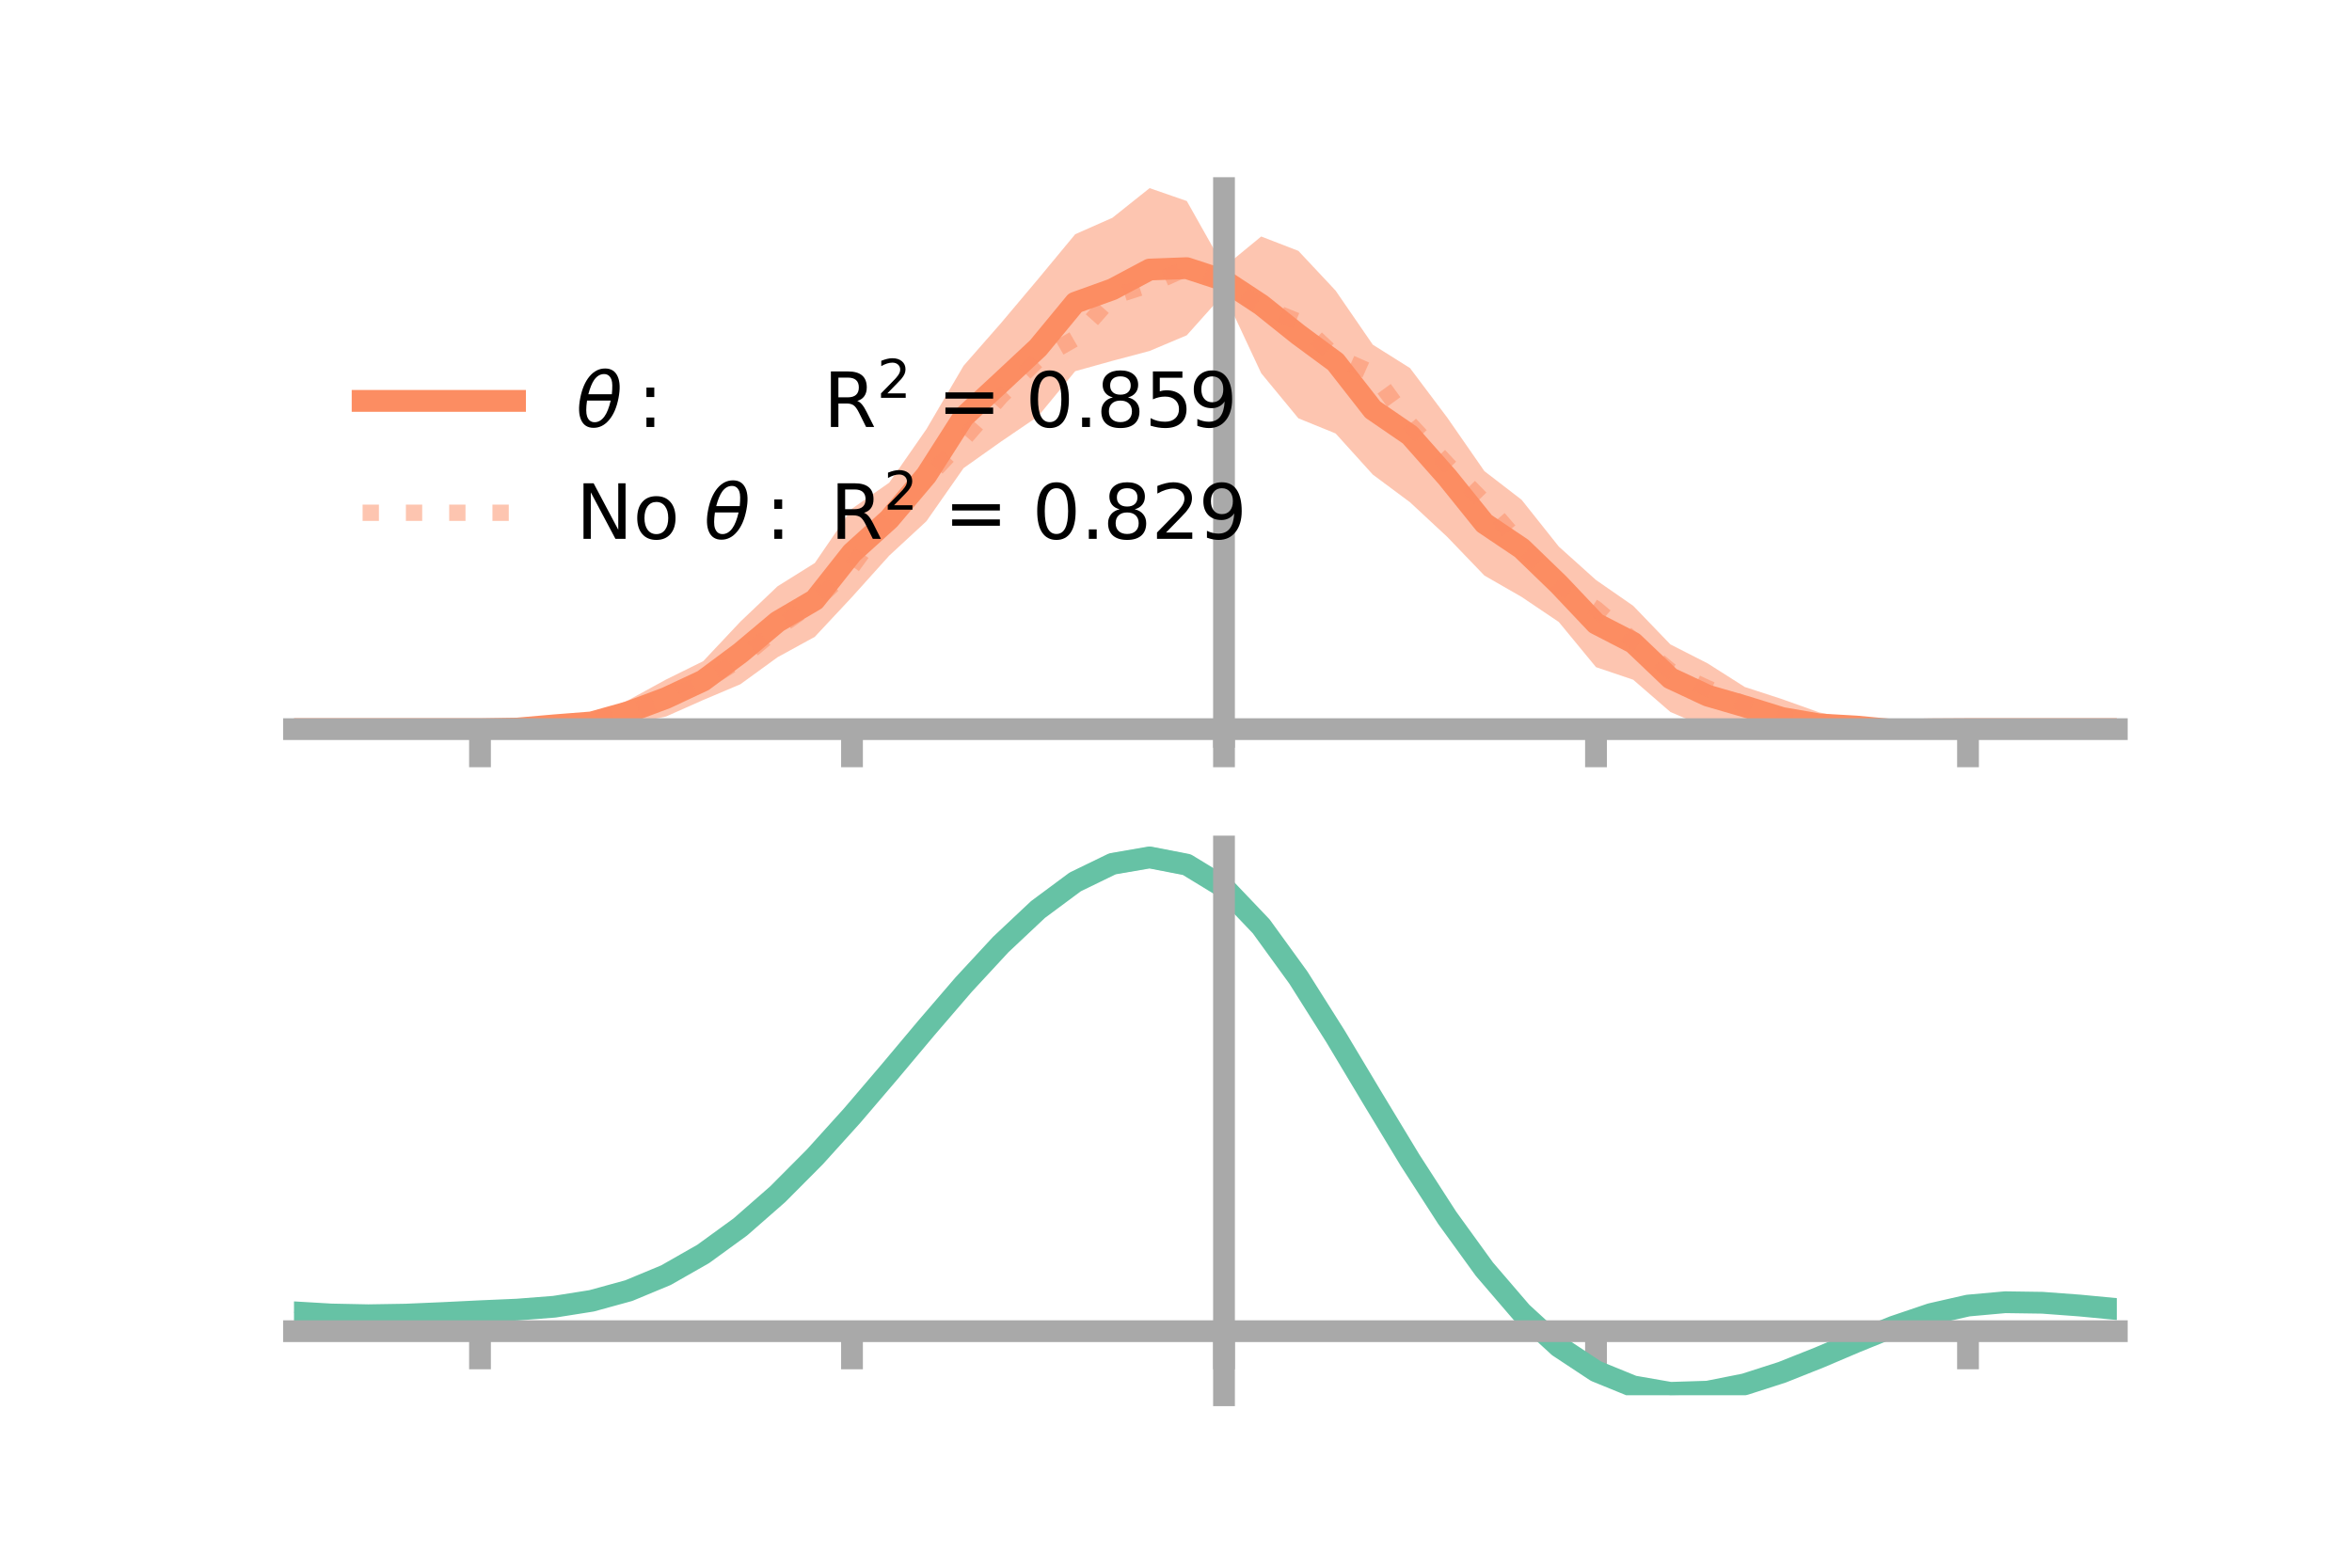 <?xml version="1.0" encoding="utf-8" standalone="no"?>
<!DOCTYPE svg PUBLIC "-//W3C//DTD SVG 1.1//EN"
  "http://www.w3.org/Graphics/SVG/1.1/DTD/svg11.dtd">
<!-- Created with matplotlib (https://matplotlib.org/) -->
<svg height="144pt" version="1.1" viewBox="0 0 216 144" width="216pt" xmlns="http://www.w3.org/2000/svg" xmlns:xlink="http://www.w3.org/1999/xlink">
 <defs>
  <style type="text/css">*{stroke-linecap:butt;stroke-linejoin:round;}</style>
 </defs>
 <g id="figure_1">
  <g id="patch_1">
   <path d="M 0 144 
L 216 144 
L 216 0 
L 0 0 
z
" style="fill:none;"/>
  </g>
  <g id="axes_1">
   <g id="patch_2">
    <path d="M 27 67.68 
L 194.4 67.68 
L 194.4 17.28 
L 27 17.28 
z
" style="fill:none;"/>
   </g>
   <g id="PolyCollection_1">
    <path clip-path="url(#p54f3ffdcb1)" d="M 27 66.976 
L 27 66.976 
L 30.416 66.976 
L 33.833 66.976 
L 37.249 66.976 
L 40.665 66.976 
L 44.082 66.975 
L 47.498 66.798 
L 50.914 66.289 
L 54.331 65.738 
L 57.747 64.292 
L 61.163 62.421 
L 64.58 60.733 
L 67.996 57.101 
L 71.412 53.851 
L 74.829 51.715 
L 78.245 46.723 
L 81.661 44.337 
L 85.078 39.422 
L 88.494 33.594 
L 91.91 29.698 
L 95.327 25.64 
L 98.743 21.515 
L 102.159 20.005 
L 105.576 17.28 
L 108.992 18.465 
L 112.408 24.532 
L 115.824 21.723 
L 119.241 23.045 
L 122.657 26.694 
L 126.073 31.661 
L 129.49 33.808 
L 132.906 38.353 
L 136.322 43.276 
L 139.739 45.907 
L 143.155 50.205 
L 146.571 53.276 
L 149.988 55.646 
L 153.404 59.193 
L 156.82 60.933 
L 160.237 63.104 
L 163.653 64.216 
L 167.069 65.437 
L 170.486 66.132 
L 173.902 66.713 
L 177.318 66.872 
L 180.735 66.976 
L 184.151 66.976 
L 187.567 66.976 
L 190.984 66.976 
L 194.4 66.976 
L 194.4 66.976 
L 194.4 66.976 
L 190.984 66.976 
L 187.567 66.976 
L 184.151 66.976 
L 180.735 66.976 
L 177.318 67.12 
L 173.902 67.395 
L 170.486 67.338 
L 167.069 67.642 
L 163.653 67.68 
L 160.237 66.675 
L 156.82 66.858 
L 153.404 65.398 
L 149.988 62.438 
L 146.571 61.28 
L 143.155 57.132 
L 139.739 54.83 
L 136.322 52.867 
L 132.906 49.313 
L 129.49 46.135 
L 126.073 43.592 
L 122.657 39.815 
L 119.241 38.426 
L 115.824 34.282 
L 112.408 26.973 
L 108.992 30.796 
L 105.576 32.237 
L 102.159 33.145 
L 98.743 34.096 
L 95.327 38.251 
L 91.91 40.577 
L 88.494 42.997 
L 85.078 47.879 
L 81.661 51.04 
L 78.245 54.839 
L 74.829 58.495 
L 71.412 60.368 
L 67.996 62.851 
L 64.58 64.298 
L 61.163 65.816 
L 57.747 66.505 
L 54.331 66.973 
L 50.914 66.958 
L 47.498 67.047 
L 44.082 66.976 
L 40.665 66.976 
L 37.249 66.976 
L 33.833 66.976 
L 30.416 66.976 
L 27 66.976 
z
" style="fill:#fc8d62;fill-opacity:0.5;"/>
   </g>
   <g id="matplotlib.axis_1">
    <g id="xtick_1">
     <g id="line2d_1">
      <defs>
       <path d="M 0 0 
L 0 3.5 
" id="m522dbe19b5" style="stroke:#a9a9a9;stroke-width:2;"/>
      </defs>
      <g>
       <use style="fill:#a9a9a9;stroke:#a9a9a9;stroke-width:2;" x="44.082" xlink:href="#m522dbe19b5" y="66.976"/>
      </g>
     </g>
    </g>
    <g id="xtick_2">
     <g id="line2d_2">
      <g>
       <use style="fill:#a9a9a9;stroke:#a9a9a9;stroke-width:2;" x="78.245" xlink:href="#m522dbe19b5" y="66.976"/>
      </g>
     </g>
    </g>
    <g id="xtick_3">
     <g id="line2d_3">
      <g>
       <use style="fill:#a9a9a9;stroke:#a9a9a9;stroke-width:2;" x="112.408" xlink:href="#m522dbe19b5" y="66.976"/>
      </g>
     </g>
    </g>
    <g id="xtick_4">
     <g id="line2d_4">
      <g>
       <use style="fill:#a9a9a9;stroke:#a9a9a9;stroke-width:2;" x="146.571" xlink:href="#m522dbe19b5" y="66.976"/>
      </g>
     </g>
    </g>
    <g id="xtick_5">
     <g id="line2d_5">
      <g>
       <use style="fill:#a9a9a9;stroke:#a9a9a9;stroke-width:2;" x="180.735" xlink:href="#m522dbe19b5" y="66.976"/>
      </g>
     </g>
    </g>
   </g>
   <g id="matplotlib.axis_2"/>
   <g id="line2d_6">
    <path clip-path="url(#p54f3ffdcb1)" d="M 27 66.976 
L 30.416 66.976 
L 33.833 66.976 
L 37.249 66.976 
L 40.665 66.976 
L 44.082 66.976 
L 47.498 66.922 
L 50.914 66.624 
L 54.331 66.356 
L 57.747 65.398 
L 61.163 64.118 
L 64.58 62.516 
L 67.996 59.976 
L 71.412 57.11 
L 74.829 55.105 
L 78.245 50.781 
L 81.661 47.689 
L 85.078 43.65 
L 88.494 38.296 
L 91.91 35.137 
L 95.327 31.946 
L 98.743 27.805 
L 102.159 26.575 
L 105.576 24.758 
L 108.992 24.63 
L 112.408 25.753 
L 115.824 28.002 
L 119.241 30.736 
L 122.657 33.255 
L 126.073 37.627 
L 129.49 39.971 
L 132.906 43.833 
L 136.322 48.071 
L 139.739 50.368 
L 143.155 53.669 
L 146.571 57.278 
L 149.988 59.042 
L 153.404 62.296 
L 156.82 63.896 
L 160.237 64.889 
L 163.653 65.948 
L 167.069 66.539 
L 170.486 66.735 
L 173.902 67.054 
L 177.318 66.996 
L 180.735 66.976 
L 184.151 66.976 
L 187.567 66.976 
L 190.984 66.976 
L 194.4 66.976 
" style="fill:none;stroke:#fc8d62;stroke-linecap:square;stroke-width:2;"/>
   </g>
   <g id="line2d_7">
    <path clip-path="url(#p54f3ffdcb1)" d="M 27 66.976 
L 30.416 66.976 
L 33.833 66.976 
L 37.249 66.976 
L 40.665 66.976 
L 44.082 66.976 
L 47.498 66.912 
L 50.914 66.67 
L 54.331 66.09 
L 57.747 65.471 
L 61.163 64.208 
L 64.58 62.684 
L 67.996 60.563 
L 71.412 57.703 
L 74.829 55.28 
L 78.245 52.052 
L 81.661 47.37 
L 85.078 43.985 
L 88.494 40.353 
L 91.91 36.417 
L 95.327 33.052 
L 98.743 31.09 
L 102.159 27.245 
L 105.576 26.149 
L 108.992 24.63 
L 112.408 25.876 
L 115.824 28.152 
L 119.241 29.541 
L 122.657 32.753 
L 126.073 34.274 
L 129.49 38.967 
L 132.906 42.64 
L 136.322 46.128 
L 139.739 50.068 
L 143.155 53.72 
L 146.571 55.926 
L 149.988 58.806 
L 153.404 61.633 
L 156.82 63.217 
L 160.237 64.702 
L 163.653 65.866 
L 167.069 66.456 
L 170.486 67.01 
L 173.902 67.03 
L 177.318 67.007 
L 180.735 66.976 
L 184.151 66.976 
L 187.567 66.976 
L 190.984 66.976 
L 194.4 66.976 
" style="fill:none;stroke:#fc8d62;stroke-dasharray:1.5,2.475;stroke-dashoffset:0;stroke-opacity:0.5;stroke-width:1.5;"/>
   </g>
   <g id="patch_3">
    <path d="M 112.408 67.68 
L 112.408 17.28 
" style="fill:none;stroke:#a9a9a9;stroke-linecap:square;stroke-linejoin:miter;stroke-width:2;"/>
   </g>
   <g id="patch_4">
    <path d="M 194.4 67.68 
L 194.4 17.28 
" style="fill:none;"/>
   </g>
   <g id="patch_5">
    <path d="M 27 66.976 
L 194.4 66.976 
" style="fill:none;stroke:#a9a9a9;stroke-linecap:square;stroke-linejoin:miter;stroke-width:2;"/>
   </g>
   <g id="patch_6">
    <path d="M 27 17.28 
L 194.4 17.28 
" style="fill:none;"/>
   </g>
   <g id="legend_1">
    <g id="line2d_8">
     <path d="M 33.3 36.824 
L 47.3 36.824 
" style="fill:none;stroke:#fc8d62;stroke-linecap:square;stroke-width:2;"/>
    </g>
    <g id="line2d_9"/>
    <g id="text_1">
     <!-- $\theta:$      R$^{2}$ = 0.859 -->
     <g transform="translate(52.9 39.274)scale(0.07 -0.07)">
      <defs>
       <path d="M 45.516 34.672 
L 14.453 34.672 
Q 12.359 20.062 14.5 13.875 
Q 17.188 6.25 24.469 6.25 
Q 31.781 6.25 37.359 13.922 
Q 42.234 20.656 45.516 34.672 
z
M 47.016 42.969 
Q 48.344 56.844 46.625 61.719 
Q 43.953 69.438 36.766 69.438 
Q 29.297 69.438 23.828 61.812 
Q 19.531 55.672 16.156 42.969 
z
M 38.188 76.766 
Q 49.906 76.766 54.594 66.406 
Q 59.281 56.109 55.719 37.844 
Q 52.203 19.625 43.453 9.281 
Q 34.766 -1.125 23.047 -1.125 
Q 11.281 -1.125 6.641 9.281 
Q 2 19.625 5.516 37.844 
Q 9.078 56.109 17.719 66.406 
Q 26.422 76.766 38.188 76.766 
z
" id="DejaVuSans-Oblique-952"/>
       <path d="M 11.719 12.406 
L 22.016 12.406 
L 22.016 0 
L 11.719 0 
z
M 11.719 51.703 
L 22.016 51.703 
L 22.016 39.312 
L 11.719 39.312 
z
" id="DejaVuSans-58"/>
       <path id="DejaVuSans-32"/>
       <path d="M 44.391 34.188 
Q 47.562 33.109 50.562 29.594 
Q 53.562 26.078 56.594 19.922 
L 66.609 0 
L 56 0 
L 46.688 18.703 
Q 43.062 26.031 39.672 28.422 
Q 36.281 30.812 30.422 30.812 
L 19.672 30.812 
L 19.672 0 
L 9.812 0 
L 9.812 72.906 
L 32.078 72.906 
Q 44.578 72.906 50.734 67.672 
Q 56.891 62.453 56.891 51.906 
Q 56.891 45.016 53.688 40.469 
Q 50.484 35.938 44.391 34.188 
z
M 19.672 64.797 
L 19.672 38.922 
L 32.078 38.922 
Q 39.203 38.922 42.844 42.219 
Q 46.484 45.516 46.484 51.906 
Q 46.484 58.297 42.844 61.547 
Q 39.203 64.797 32.078 64.797 
z
" id="DejaVuSans-82"/>
       <path d="M 19.188 8.297 
L 53.609 8.297 
L 53.609 0 
L 7.328 0 
L 7.328 8.297 
Q 12.938 14.109 22.625 23.891 
Q 32.328 33.688 34.812 36.531 
Q 39.547 41.844 41.422 45.531 
Q 43.312 49.219 43.312 52.781 
Q 43.312 58.594 39.234 62.25 
Q 35.156 65.922 28.609 65.922 
Q 23.969 65.922 18.812 64.312 
Q 13.672 62.703 7.812 59.422 
L 7.812 69.391 
Q 13.766 71.781 18.938 73 
Q 24.125 74.219 28.422 74.219 
Q 39.75 74.219 46.484 68.547 
Q 53.219 62.891 53.219 53.422 
Q 53.219 48.922 51.531 44.891 
Q 49.859 40.875 45.406 35.406 
Q 44.188 33.984 37.641 27.219 
Q 31.109 20.453 19.188 8.297 
z
" id="DejaVuSans-50"/>
       <path d="M 10.594 45.406 
L 73.188 45.406 
L 73.188 37.203 
L 10.594 37.203 
z
M 10.594 25.484 
L 73.188 25.484 
L 73.188 17.188 
L 10.594 17.188 
z
" id="DejaVuSans-61"/>
       <path d="M 31.781 66.406 
Q 24.172 66.406 20.328 58.906 
Q 16.5 51.422 16.5 36.375 
Q 16.5 21.391 20.328 13.891 
Q 24.172 6.391 31.781 6.391 
Q 39.453 6.391 43.281 13.891 
Q 47.125 21.391 47.125 36.375 
Q 47.125 51.422 43.281 58.906 
Q 39.453 66.406 31.781 66.406 
z
M 31.781 74.219 
Q 44.047 74.219 50.516 64.516 
Q 56.984 54.828 56.984 36.375 
Q 56.984 17.969 50.516 8.266 
Q 44.047 -1.422 31.781 -1.422 
Q 19.531 -1.422 13.062 8.266 
Q 6.594 17.969 6.594 36.375 
Q 6.594 54.828 13.062 64.516 
Q 19.531 74.219 31.781 74.219 
z
" id="DejaVuSans-48"/>
       <path d="M 10.688 12.406 
L 21 12.406 
L 21 0 
L 10.688 0 
z
" id="DejaVuSans-46"/>
       <path d="M 31.781 34.625 
Q 24.75 34.625 20.719 30.859 
Q 16.703 27.094 16.703 20.516 
Q 16.703 13.922 20.719 10.156 
Q 24.75 6.391 31.781 6.391 
Q 38.812 6.391 42.859 10.172 
Q 46.922 13.969 46.922 20.516 
Q 46.922 27.094 42.891 30.859 
Q 38.875 34.625 31.781 34.625 
z
M 21.922 38.812 
Q 15.578 40.375 12.031 44.719 
Q 8.5 49.078 8.5 55.328 
Q 8.5 64.062 14.719 69.141 
Q 20.953 74.219 31.781 74.219 
Q 42.672 74.219 48.875 69.141 
Q 55.078 64.062 55.078 55.328 
Q 55.078 49.078 51.531 44.719 
Q 48 40.375 41.703 38.812 
Q 48.828 37.156 52.797 32.312 
Q 56.781 27.484 56.781 20.516 
Q 56.781 9.906 50.312 4.234 
Q 43.844 -1.422 31.781 -1.422 
Q 19.734 -1.422 13.25 4.234 
Q 6.781 9.906 6.781 20.516 
Q 6.781 27.484 10.781 32.312 
Q 14.797 37.156 21.922 38.812 
z
M 18.312 54.391 
Q 18.312 48.734 21.844 45.562 
Q 25.391 42.391 31.781 42.391 
Q 38.141 42.391 41.719 45.562 
Q 45.312 48.734 45.312 54.391 
Q 45.312 60.062 41.719 63.234 
Q 38.141 66.406 31.781 66.406 
Q 25.391 66.406 21.844 63.234 
Q 18.312 60.062 18.312 54.391 
z
" id="DejaVuSans-56"/>
       <path d="M 10.797 72.906 
L 49.516 72.906 
L 49.516 64.594 
L 19.828 64.594 
L 19.828 46.734 
Q 21.969 47.469 24.109 47.828 
Q 26.266 48.188 28.422 48.188 
Q 40.625 48.188 47.75 41.5 
Q 54.891 34.812 54.891 23.391 
Q 54.891 11.625 47.562 5.094 
Q 40.234 -1.422 26.906 -1.422 
Q 22.312 -1.422 17.547 -0.641 
Q 12.797 0.141 7.719 1.703 
L 7.719 11.625 
Q 12.109 9.234 16.797 8.062 
Q 21.484 6.891 26.703 6.891 
Q 35.156 6.891 40.078 11.328 
Q 45.016 15.766 45.016 23.391 
Q 45.016 31 40.078 35.438 
Q 35.156 39.891 26.703 39.891 
Q 22.75 39.891 18.812 39.016 
Q 14.891 38.141 10.797 36.281 
z
" id="DejaVuSans-53"/>
       <path d="M 10.984 1.516 
L 10.984 10.5 
Q 14.703 8.734 18.5 7.812 
Q 22.312 6.891 25.984 6.891 
Q 35.75 6.891 40.891 13.453 
Q 46.047 20.016 46.781 33.406 
Q 43.953 29.203 39.594 26.953 
Q 35.25 24.703 29.984 24.703 
Q 19.047 24.703 12.672 31.312 
Q 6.297 37.938 6.297 49.422 
Q 6.297 60.641 12.938 67.422 
Q 19.578 74.219 30.609 74.219 
Q 43.266 74.219 49.922 64.516 
Q 56.594 54.828 56.594 36.375 
Q 56.594 19.141 48.406 8.859 
Q 40.234 -1.422 26.422 -1.422 
Q 22.703 -1.422 18.891 -0.688 
Q 15.094 0.047 10.984 1.516 
z
M 30.609 32.422 
Q 37.25 32.422 41.125 36.953 
Q 45.016 41.5 45.016 49.422 
Q 45.016 57.281 41.125 61.844 
Q 37.25 66.406 30.609 66.406 
Q 23.969 66.406 20.094 61.844 
Q 16.219 57.281 16.219 49.422 
Q 16.219 41.5 20.094 36.953 
Q 23.969 32.422 30.609 32.422 
z
" id="DejaVuSans-57"/>
      </defs>
      <use transform="translate(0 0.766)" xlink:href="#DejaVuSans-Oblique-952"/>
      <use transform="translate(80.664 0.766)" xlink:href="#DejaVuSans-58"/>
      <use transform="translate(133.838 0.766)" xlink:href="#DejaVuSans-32"/>
      <use transform="translate(165.625 0.766)" xlink:href="#DejaVuSans-32"/>
      <use transform="translate(197.412 0.766)" xlink:href="#DejaVuSans-32"/>
      <use transform="translate(229.199 0.766)" xlink:href="#DejaVuSans-32"/>
      <use transform="translate(260.986 0.766)" xlink:href="#DejaVuSans-32"/>
      <use transform="translate(292.773 0.766)" xlink:href="#DejaVuSans-32"/>
      <use transform="translate(324.561 0.766)" xlink:href="#DejaVuSans-82"/>
      <use transform="translate(395 39.047)scale(0.7)" xlink:href="#DejaVuSans-50"/>
      <use transform="translate(442.271 0.766)" xlink:href="#DejaVuSans-32"/>
      <use transform="translate(474.058 0.766)" xlink:href="#DejaVuSans-61"/>
      <use transform="translate(557.847 0.766)" xlink:href="#DejaVuSans-32"/>
      <use transform="translate(589.634 0.766)" xlink:href="#DejaVuSans-48"/>
      <use transform="translate(653.257 0.766)" xlink:href="#DejaVuSans-46"/>
      <use transform="translate(682.419 0.766)" xlink:href="#DejaVuSans-56"/>
      <use transform="translate(746.042 0.766)" xlink:href="#DejaVuSans-53"/>
      <use transform="translate(804.165 0.766)" xlink:href="#DejaVuSans-57"/>
     </g>
    </g>
    <g id="line2d_10">
     <path d="M 33.3 47.099 
L 47.3 47.099 
" style="fill:none;stroke:#fc8d62;stroke-dasharray:1.5,2.475;stroke-dashoffset:0;stroke-opacity:0.5;stroke-width:1.5;"/>
    </g>
    <g id="line2d_11"/>
    <g id="text_2">
     <!-- No $\theta:$ R$^{2}$ = 0.829 -->
     <g transform="translate(52.9 49.549)scale(0.07 -0.07)">
      <defs>
       <path d="M 9.812 72.906 
L 23.094 72.906 
L 55.422 11.922 
L 55.422 72.906 
L 64.984 72.906 
L 64.984 0 
L 51.703 0 
L 19.391 60.984 
L 19.391 0 
L 9.812 0 
z
" id="DejaVuSans-78"/>
       <path d="M 30.609 48.391 
Q 23.391 48.391 19.188 42.75 
Q 14.984 37.109 14.984 27.297 
Q 14.984 17.484 19.156 11.844 
Q 23.344 6.203 30.609 6.203 
Q 37.797 6.203 41.984 11.859 
Q 46.188 17.531 46.188 27.297 
Q 46.188 37.016 41.984 42.703 
Q 37.797 48.391 30.609 48.391 
z
M 30.609 56 
Q 42.328 56 49.016 48.375 
Q 55.719 40.766 55.719 27.297 
Q 55.719 13.875 49.016 6.219 
Q 42.328 -1.422 30.609 -1.422 
Q 18.844 -1.422 12.172 6.219 
Q 5.516 13.875 5.516 27.297 
Q 5.516 40.766 12.172 48.375 
Q 18.844 56 30.609 56 
z
" id="DejaVuSans-111"/>
      </defs>
      <use transform="translate(0 0.766)" xlink:href="#DejaVuSans-78"/>
      <use transform="translate(74.805 0.766)" xlink:href="#DejaVuSans-111"/>
      <use transform="translate(135.986 0.766)" xlink:href="#DejaVuSans-32"/>
      <use transform="translate(167.773 0.766)" xlink:href="#DejaVuSans-Oblique-952"/>
      <use transform="translate(248.438 0.766)" xlink:href="#DejaVuSans-58"/>
      <use transform="translate(301.611 0.766)" xlink:href="#DejaVuSans-32"/>
      <use transform="translate(333.398 0.766)" xlink:href="#DejaVuSans-82"/>
      <use transform="translate(403.838 39.047)scale(0.7)" xlink:href="#DejaVuSans-50"/>
      <use transform="translate(451.108 0.766)" xlink:href="#DejaVuSans-32"/>
      <use transform="translate(482.896 0.766)" xlink:href="#DejaVuSans-61"/>
      <use transform="translate(566.685 0.766)" xlink:href="#DejaVuSans-32"/>
      <use transform="translate(598.472 0.766)" xlink:href="#DejaVuSans-48"/>
      <use transform="translate(662.095 0.766)" xlink:href="#DejaVuSans-46"/>
      <use transform="translate(691.257 0.766)" xlink:href="#DejaVuSans-56"/>
      <use transform="translate(754.88 0.766)" xlink:href="#DejaVuSans-50"/>
      <use transform="translate(816.753 0.766)" xlink:href="#DejaVuSans-57"/>
     </g>
    </g>
   </g>
  </g>
  <g id="axes_2">
   <g id="patch_7">
    <path d="M 27 128.16 
L 194.4 128.16 
L 194.4 77.76 
L 27 77.76 
z
" style="fill:none;"/>
   </g>
   <g id="PolyCollection_2">
    <path clip-path="url(#p7fc2761c3f)" d="M 27 120.584 
L 27 120.5 
L 30.416 120.71 
L 33.833 120.782 
L 37.249 120.72 
L 40.665 120.565 
L 44.082 120.39 
L 47.498 120.236 
L 50.914 119.965 
L 54.331 119.418 
L 57.747 118.468 
L 61.163 117.024 
L 64.58 115.035 
L 67.996 112.491 
L 71.412 109.426 
L 74.829 105.905 
L 78.245 102.031 
L 81.661 97.931 
L 85.078 93.76 
L 88.494 89.694 
L 91.91 85.921 
L 95.327 82.64 
L 98.743 80.053 
L 102.159 78.361 
L 105.576 77.76 
L 108.992 78.435 
L 112.408 80.553 
L 115.824 84.193 
L 119.241 88.978 
L 122.657 94.472 
L 126.073 100.269 
L 129.49 106.011 
L 132.906 111.4 
L 136.322 116.201 
L 139.739 120.245 
L 143.155 123.429 
L 146.571 125.713 
L 149.988 127.119 
L 153.404 127.717 
L 156.82 127.617 
L 160.237 126.951 
L 163.653 125.872 
L 167.069 124.538 
L 170.486 123.113 
L 173.902 121.753 
L 177.318 120.613 
L 180.735 119.84 
L 184.151 119.535 
L 187.567 119.589 
L 190.984 119.852 
L 194.4 120.19 
L 194.4 120.3 
L 194.4 120.3 
L 190.984 119.986 
L 187.567 119.741 
L 184.151 119.697 
L 180.735 120.007 
L 177.318 120.791 
L 173.902 121.964 
L 170.486 123.373 
L 167.069 124.855 
L 163.653 126.239 
L 160.237 127.357 
L 156.82 128.047 
L 153.404 128.16 
L 149.988 127.572 
L 146.571 126.189 
L 143.155 123.959 
L 139.739 120.87 
L 136.322 116.96 
L 132.906 112.324 
L 129.49 107.117 
L 126.073 101.564 
L 122.657 95.951 
L 119.241 90.625 
L 115.824 85.984 
L 112.408 82.454 
L 108.992 80.405 
L 105.576 79.754 
L 102.159 80.335 
L 98.743 81.964 
L 95.327 84.447 
L 91.91 87.59 
L 88.494 91.197 
L 85.078 95.078 
L 81.661 99.051 
L 78.245 102.952 
L 74.829 106.636 
L 71.412 109.983 
L 67.996 112.9 
L 64.58 115.327 
L 61.163 117.235 
L 57.747 118.632 
L 54.331 119.559 
L 50.914 120.093 
L 47.498 120.354 
L 44.082 120.496 
L 40.665 120.656 
L 37.249 120.792 
L 33.833 120.842 
L 30.416 120.774 
L 27 120.584 
z
" style="fill:#66c2a5;fill-opacity:0.5;"/>
   </g>
   <g id="matplotlib.axis_3">
    <g id="xtick_6">
     <g id="line2d_12">
      <g>
       <use style="fill:#a9a9a9;stroke:#a9a9a9;stroke-width:2;" x="44.082" xlink:href="#m522dbe19b5" y="122.277"/>
      </g>
     </g>
    </g>
    <g id="xtick_7">
     <g id="line2d_13">
      <g>
       <use style="fill:#a9a9a9;stroke:#a9a9a9;stroke-width:2;" x="78.245" xlink:href="#m522dbe19b5" y="122.277"/>
      </g>
     </g>
    </g>
    <g id="xtick_8">
     <g id="line2d_14">
      <g>
       <use style="fill:#a9a9a9;stroke:#a9a9a9;stroke-width:2;" x="112.408" xlink:href="#m522dbe19b5" y="122.277"/>
      </g>
     </g>
    </g>
    <g id="xtick_9">
     <g id="line2d_15">
      <g>
       <use style="fill:#a9a9a9;stroke:#a9a9a9;stroke-width:2;" x="146.571" xlink:href="#m522dbe19b5" y="122.277"/>
      </g>
     </g>
    </g>
    <g id="xtick_10">
     <g id="line2d_16">
      <g>
       <use style="fill:#a9a9a9;stroke:#a9a9a9;stroke-width:2;" x="180.735" xlink:href="#m522dbe19b5" y="122.277"/>
      </g>
     </g>
    </g>
   </g>
   <g id="matplotlib.axis_4"/>
   <g id="line2d_17">
    <path clip-path="url(#p7fc2761c3f)" d="M 27 120.542 
L 30.416 120.742 
L 33.833 120.812 
L 37.249 120.756 
L 40.665 120.61 
L 44.082 120.443 
L 47.498 120.295 
L 50.914 120.029 
L 54.331 119.488 
L 57.747 118.55 
L 61.163 117.129 
L 64.58 115.181 
L 67.996 112.696 
L 71.412 109.705 
L 74.829 106.271 
L 78.245 102.491 
L 81.661 98.491 
L 85.078 94.419 
L 88.494 90.446 
L 91.91 86.756 
L 95.327 83.543 
L 98.743 81.008 
L 102.159 79.348 
L 105.576 78.757 
L 108.992 79.42 
L 112.408 81.503 
L 115.824 85.089 
L 119.241 89.802 
L 122.657 95.212 
L 126.073 100.917 
L 129.49 106.564 
L 132.906 111.862 
L 136.322 116.581 
L 139.739 120.558 
L 143.155 123.694 
L 146.571 125.951 
L 149.988 127.345 
L 153.404 127.939 
L 156.82 127.832 
L 160.237 127.154 
L 163.653 126.055 
L 167.069 124.696 
L 170.486 123.243 
L 173.902 121.859 
L 177.318 120.702 
L 180.735 119.924 
L 184.151 119.616 
L 187.567 119.665 
L 190.984 119.919 
L 194.4 120.245 
" style="fill:none;stroke:#66c2a5;stroke-linecap:square;stroke-width:2;"/>
   </g>
   <g id="patch_8">
    <path d="M 112.408 128.16 
L 112.408 77.76 
" style="fill:none;stroke:#a9a9a9;stroke-linecap:square;stroke-linejoin:miter;stroke-width:2;"/>
   </g>
   <g id="patch_9">
    <path d="M 194.4 128.16 
L 194.4 77.76 
" style="fill:none;"/>
   </g>
   <g id="patch_10">
    <path d="M 27 122.277 
L 194.4 122.277 
" style="fill:none;stroke:#a9a9a9;stroke-linecap:square;stroke-linejoin:miter;stroke-width:2;"/>
   </g>
   <g id="patch_11">
    <path d="M 27 77.76 
L 194.4 77.76 
" style="fill:none;"/>
   </g>
  </g>
 </g>
 <defs>
  <clipPath id="p54f3ffdcb1">
   <rect height="50.4" width="167.4" x="27" y="17.28"/>
  </clipPath>
  <clipPath id="p7fc2761c3f">
   <rect height="50.4" width="167.4" x="27" y="77.76"/>
  </clipPath>
 </defs>
</svg>
